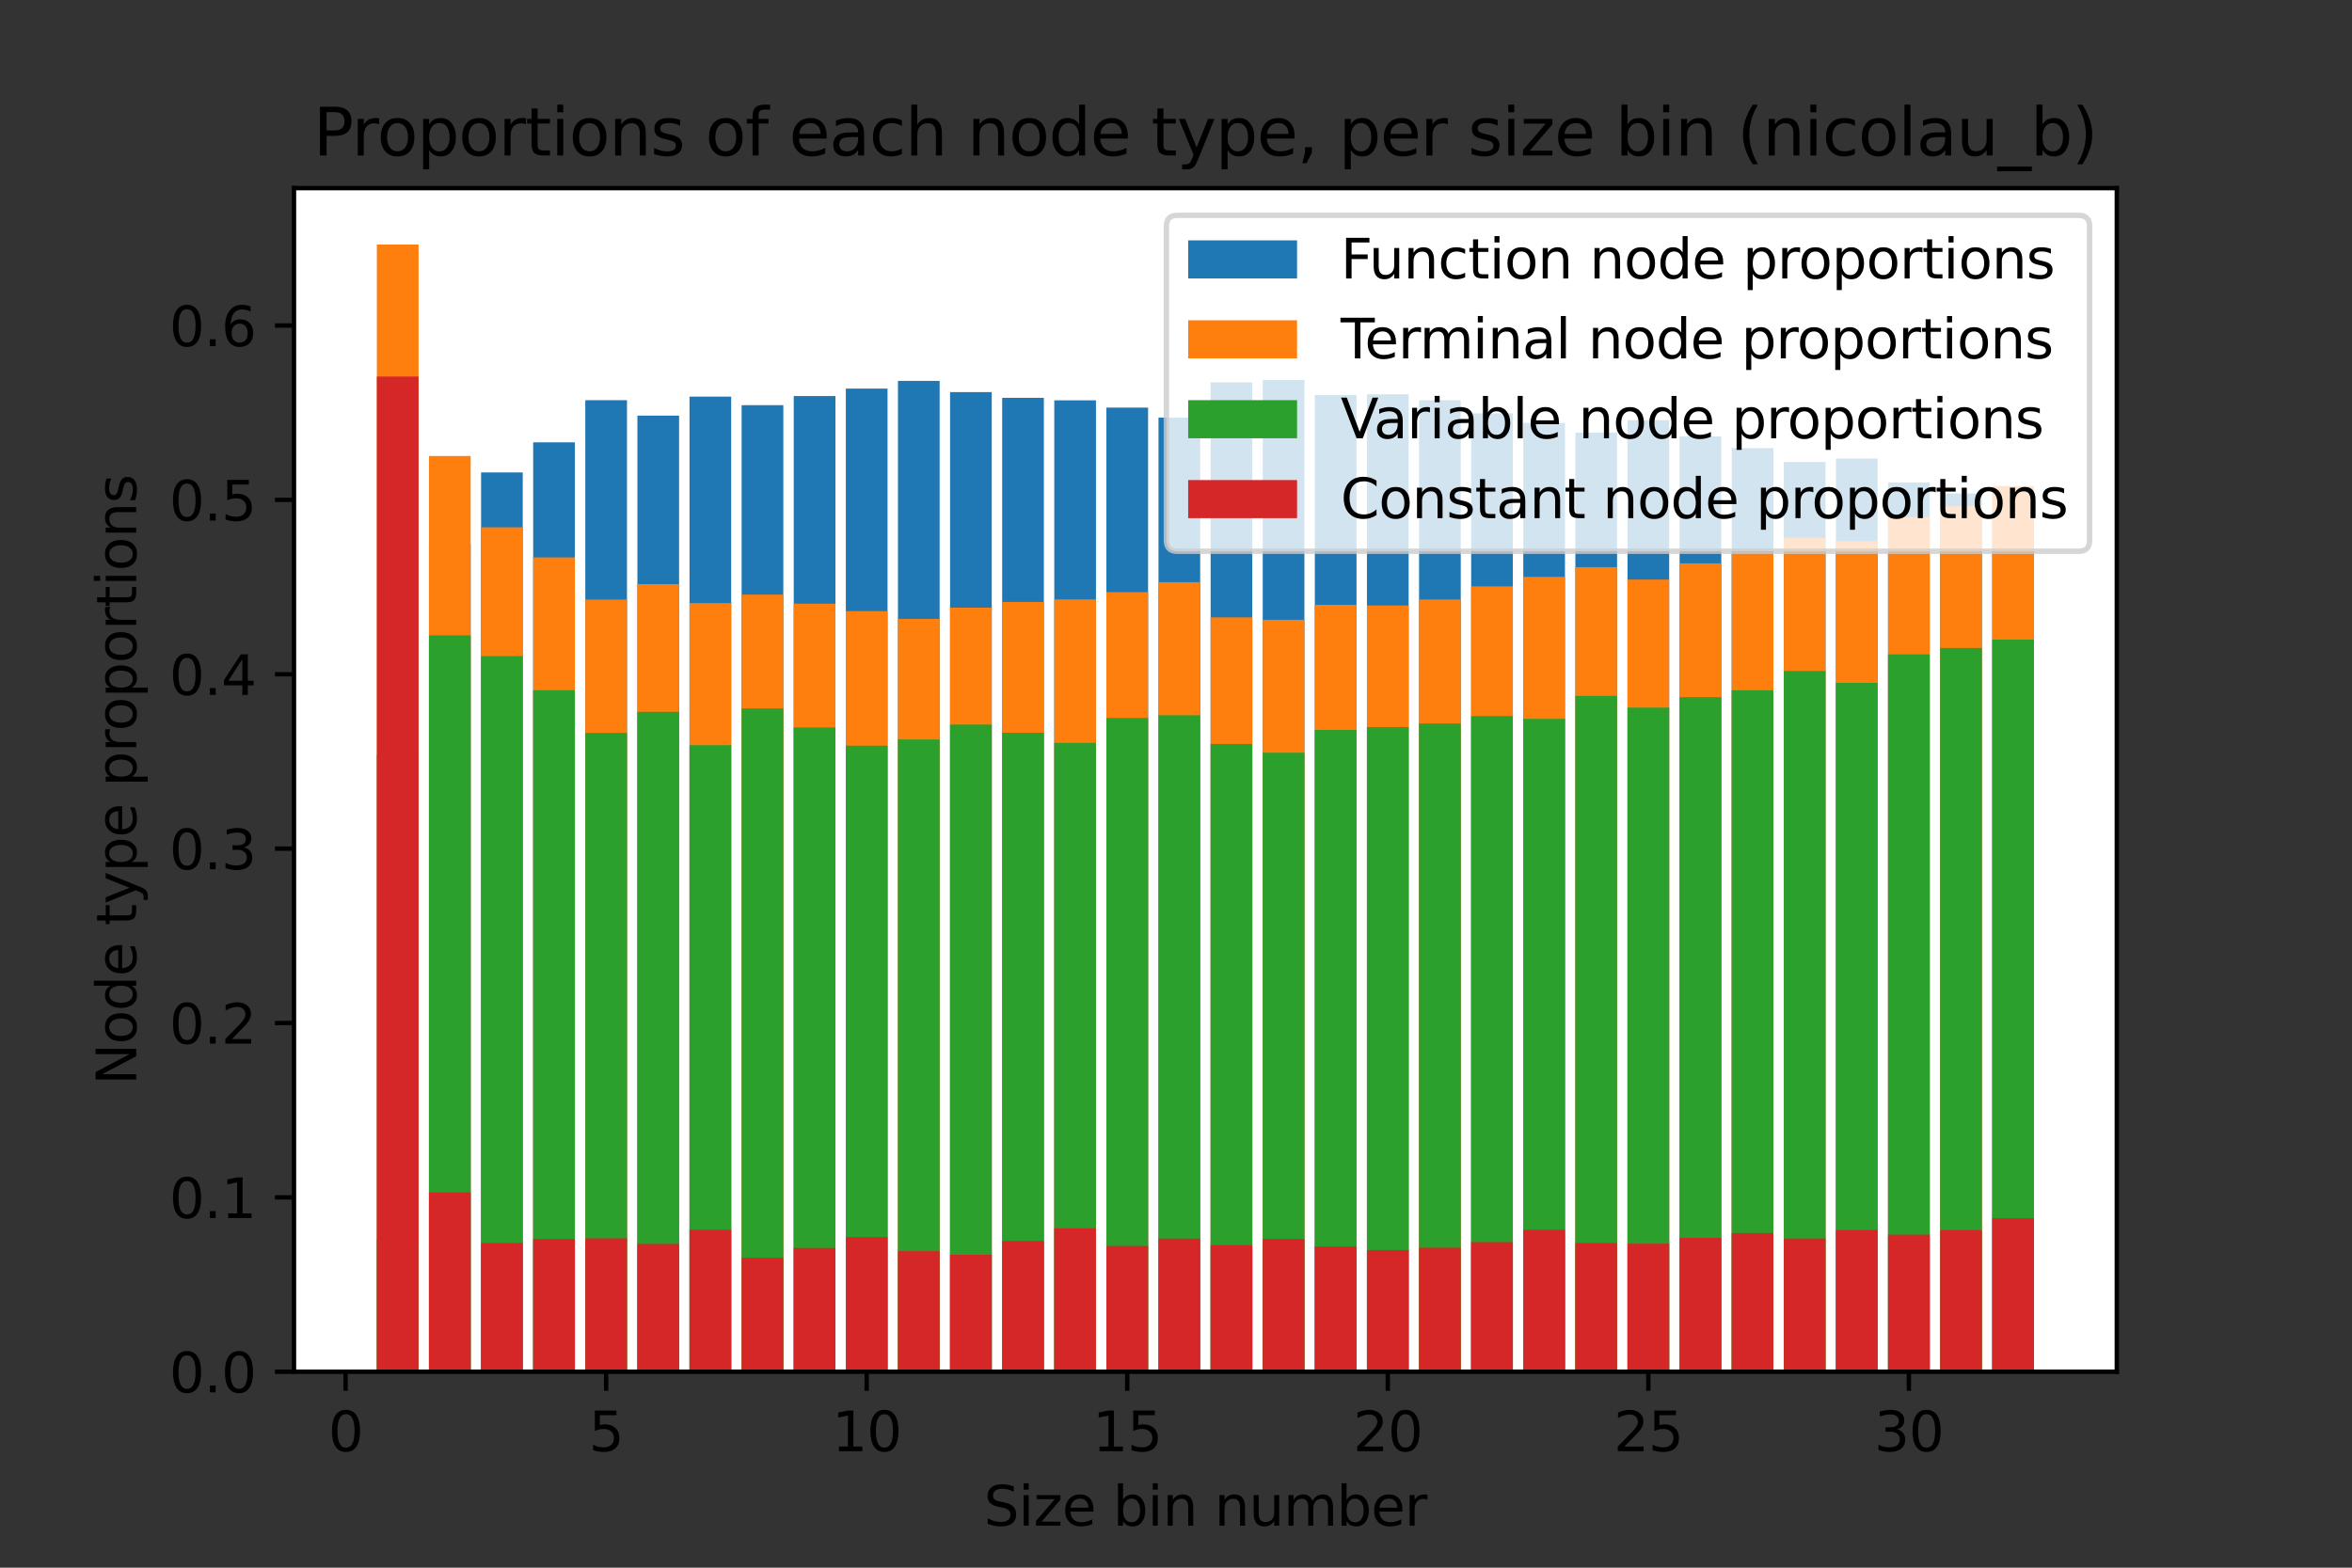 <?xml version="1.0" encoding="utf-8" standalone="no"?>
<!DOCTYPE svg PUBLIC "-//W3C//DTD SVG 1.1//EN"
  "http://www.w3.org/Graphics/SVG/1.1/DTD/svg11.dtd">
<svg xmlns:xlink="http://www.w3.org/1999/xlink" width="432pt" height="288pt" viewBox="0 0 432 288" xmlns="http://www.w3.org/2000/svg" version="1.1">
 <rect x="0" y="0" width="432" height="288" fill="#333333" stroke="none"/>
 <defs>
  <style type="text/css">*{stroke-linejoin: round; stroke-linecap: butt}</style>
 </defs>
 <g id="figure_1">
  <g id="patch_1">
   <path d="M 0 288 
L 432 288 
L 432 0 
L 0 0 
L 0 288 
z
" style="fill: none"/>
  </g>
  <g id="axes_1">
   <g id="patch_2">
    <path d="M 54 252 
L 388.8 252 
L 388.8 34.56 
L 54 34.56 
z
" style="fill: #ffffff"/>
   </g>
   <g id="patch_3">
    <path d="M 69.218 252 
L 76.875 252 
L 76.875 138.75 
L 69.218 138.75 
z
" clip-path="url(#p131aa30c48)" style="fill: #1f77b4"/>
   </g>
   <g id="patch_4">
    <path d="M 78.789 252 
L 86.446 252 
L 86.446 99.893 
L 78.789 99.893 
z
" clip-path="url(#p131aa30c48)" style="fill: #1f77b4"/>
   </g>
   <g id="patch_5">
    <path d="M 88.361 252 
L 96.017 252 
L 96.017 86.793 
L 88.361 86.793 
z
" clip-path="url(#p131aa30c48)" style="fill: #1f77b4"/>
   </g>
   <g id="patch_6">
    <path d="M 97.932 252 
L 105.589 252 
L 105.589 81.263 
L 97.932 81.263 
z
" clip-path="url(#p131aa30c48)" style="fill: #1f77b4"/>
   </g>
   <g id="patch_7">
    <path d="M 107.503 252 
L 115.16 252 
L 115.16 73.52 
L 107.503 73.52 
z
" clip-path="url(#p131aa30c48)" style="fill: #1f77b4"/>
   </g>
   <g id="patch_8">
    <path d="M 117.074 252 
L 124.731 252 
L 124.731 76.36 
L 117.074 76.36 
z
" clip-path="url(#p131aa30c48)" style="fill: #1f77b4"/>
   </g>
   <g id="patch_9">
    <path d="M 126.645 252 
L 134.302 252 
L 134.302 72.86 
L 126.645 72.86 
z
" clip-path="url(#p131aa30c48)" style="fill: #1f77b4"/>
   </g>
   <g id="patch_10">
    <path d="M 136.216 252 
L 143.873 252 
L 143.873 74.426 
L 136.216 74.426 
z
" clip-path="url(#p131aa30c48)" style="fill: #1f77b4"/>
   </g>
   <g id="patch_11">
    <path d="M 145.788 252 
L 153.445 252 
L 153.445 72.765 
L 145.788 72.765 
z
" clip-path="url(#p131aa30c48)" style="fill: #1f77b4"/>
   </g>
   <g id="patch_12">
    <path d="M 155.359 252 
L 163.016 252 
L 163.016 71.389 
L 155.359 71.389 
z
" clip-path="url(#p131aa30c48)" style="fill: #1f77b4"/>
   </g>
   <g id="patch_13">
    <path d="M 164.93 252 
L 172.587 252 
L 172.587 69.973 
L 164.93 69.973 
z
" clip-path="url(#p131aa30c48)" style="fill: #1f77b4"/>
   </g>
   <g id="patch_14">
    <path d="M 174.501 252 
L 182.158 252 
L 182.158 72.036 
L 174.501 72.036 
z
" clip-path="url(#p131aa30c48)" style="fill: #1f77b4"/>
   </g>
   <g id="patch_15">
    <path d="M 184.072 252 
L 191.729 252 
L 191.729 73.081 
L 184.072 73.081 
z
" clip-path="url(#p131aa30c48)" style="fill: #1f77b4"/>
   </g>
   <g id="patch_16">
    <path d="M 193.644 252 
L 201.301 252 
L 201.301 73.543 
L 193.644 73.543 
z
" clip-path="url(#p131aa30c48)" style="fill: #1f77b4"/>
   </g>
   <g id="patch_17">
    <path d="M 203.215 252 
L 210.872 252 
L 210.872 74.879 
L 203.215 74.879 
z
" clip-path="url(#p131aa30c48)" style="fill: #1f77b4"/>
   </g>
   <g id="patch_18">
    <path d="M 212.786 252 
L 220.443 252 
L 220.443 76.717 
L 212.786 76.717 
z
" clip-path="url(#p131aa30c48)" style="fill: #1f77b4"/>
   </g>
   <g id="patch_19">
    <path d="M 222.357 252 
L 230.014 252 
L 230.014 70.246 
L 222.357 70.246 
z
" clip-path="url(#p131aa30c48)" style="fill: #1f77b4"/>
   </g>
   <g id="patch_20">
    <path d="M 231.928 252 
L 239.585 252 
L 239.585 69.803 
L 231.928 69.803 
z
" clip-path="url(#p131aa30c48)" style="fill: #1f77b4"/>
   </g>
   <g id="patch_21">
    <path d="M 241.499 252 
L 249.156 252 
L 249.156 72.559 
L 241.499 72.559 
z
" clip-path="url(#p131aa30c48)" style="fill: #1f77b4"/>
   </g>
   <g id="patch_22">
    <path d="M 251.071 252 
L 258.728 252 
L 258.728 72.443 
L 251.071 72.443 
z
" clip-path="url(#p131aa30c48)" style="fill: #1f77b4"/>
   </g>
   <g id="patch_23">
    <path d="M 260.642 252 
L 268.299 252 
L 268.299 73.528 
L 260.642 73.528 
z
" clip-path="url(#p131aa30c48)" style="fill: #1f77b4"/>
   </g>
   <g id="patch_24">
    <path d="M 270.213 252 
L 277.87 252 
L 277.87 75.936 
L 270.213 75.936 
z
" clip-path="url(#p131aa30c48)" style="fill: #1f77b4"/>
   </g>
   <g id="patch_25">
    <path d="M 279.784 252 
L 287.441 252 
L 287.441 77.695 
L 279.784 77.695 
z
" clip-path="url(#p131aa30c48)" style="fill: #1f77b4"/>
   </g>
   <g id="patch_26">
    <path d="M 289.355 252 
L 297.012 252 
L 297.012 79.479 
L 289.355 79.479 
z
" clip-path="url(#p131aa30c48)" style="fill: #1f77b4"/>
   </g>
   <g id="patch_27">
    <path d="M 298.927 252 
L 306.584 252 
L 306.584 77.193 
L 298.927 77.193 
z
" clip-path="url(#p131aa30c48)" style="fill: #1f77b4"/>
   </g>
   <g id="patch_28">
    <path d="M 308.498 252 
L 316.155 252 
L 316.155 80.173 
L 308.498 80.173 
z
" clip-path="url(#p131aa30c48)" style="fill: #1f77b4"/>
   </g>
   <g id="patch_29">
    <path d="M 318.069 252 
L 325.726 252 
L 325.726 82.334 
L 318.069 82.334 
z
" clip-path="url(#p131aa30c48)" style="fill: #1f77b4"/>
   </g>
   <g id="patch_30">
    <path d="M 327.64 252 
L 335.297 252 
L 335.297 84.868 
L 327.64 84.868 
z
" clip-path="url(#p131aa30c48)" style="fill: #1f77b4"/>
   </g>
   <g id="patch_31">
    <path d="M 337.211 252 
L 344.868 252 
L 344.868 84.247 
L 337.211 84.247 
z
" clip-path="url(#p131aa30c48)" style="fill: #1f77b4"/>
   </g>
   <g id="patch_32">
    <path d="M 346.783 252 
L 354.439 252 
L 354.439 88.636 
L 346.783 88.636 
z
" clip-path="url(#p131aa30c48)" style="fill: #1f77b4"/>
   </g>
   <g id="patch_33">
    <path d="M 356.354 252 
L 364.011 252 
L 364.011 90.653 
L 356.354 90.653 
z
" clip-path="url(#p131aa30c48)" style="fill: #1f77b4"/>
   </g>
   <g id="patch_34">
    <path d="M 365.925 252 
L 373.582 252 
L 373.582 94.374 
L 365.925 94.374 
z
" clip-path="url(#p131aa30c48)" style="fill: #1f77b4"/>
   </g>
   <g id="patch_35">
    <path d="M 69.218 252 
L 76.875 252 
L 76.875 44.914 
L 69.218 44.914 
z
" clip-path="url(#p131aa30c48)" style="fill: #ff7f0e"/>
   </g>
   <g id="patch_36">
    <path d="M 78.789 252 
L 86.446 252 
L 86.446 83.771 
L 78.789 83.771 
z
" clip-path="url(#p131aa30c48)" style="fill: #ff7f0e"/>
   </g>
   <g id="patch_37">
    <path d="M 88.361 252 
L 96.017 252 
L 96.017 96.872 
L 88.361 96.872 
z
" clip-path="url(#p131aa30c48)" style="fill: #ff7f0e"/>
   </g>
   <g id="patch_38">
    <path d="M 97.932 252 
L 105.589 252 
L 105.589 102.402 
L 97.932 102.402 
z
" clip-path="url(#p131aa30c48)" style="fill: #ff7f0e"/>
   </g>
   <g id="patch_39">
    <path d="M 107.503 252 
L 115.16 252 
L 115.16 110.144 
L 107.503 110.144 
z
" clip-path="url(#p131aa30c48)" style="fill: #ff7f0e"/>
   </g>
   <g id="patch_40">
    <path d="M 117.074 252 
L 124.731 252 
L 124.731 107.305 
L 117.074 107.305 
z
" clip-path="url(#p131aa30c48)" style="fill: #ff7f0e"/>
   </g>
   <g id="patch_41">
    <path d="M 126.645 252 
L 134.302 252 
L 134.302 110.804 
L 126.645 110.804 
z
" clip-path="url(#p131aa30c48)" style="fill: #ff7f0e"/>
   </g>
   <g id="patch_42">
    <path d="M 136.216 252 
L 143.873 252 
L 143.873 109.238 
L 136.216 109.238 
z
" clip-path="url(#p131aa30c48)" style="fill: #ff7f0e"/>
   </g>
   <g id="patch_43">
    <path d="M 145.788 252 
L 153.445 252 
L 153.445 110.9 
L 145.788 110.9 
z
" clip-path="url(#p131aa30c48)" style="fill: #ff7f0e"/>
   </g>
   <g id="patch_44">
    <path d="M 155.359 252 
L 163.016 252 
L 163.016 112.275 
L 155.359 112.275 
z
" clip-path="url(#p131aa30c48)" style="fill: #ff7f0e"/>
   </g>
   <g id="patch_45">
    <path d="M 164.93 252 
L 172.587 252 
L 172.587 113.692 
L 164.93 113.692 
z
" clip-path="url(#p131aa30c48)" style="fill: #ff7f0e"/>
   </g>
   <g id="patch_46">
    <path d="M 174.501 252 
L 182.158 252 
L 182.158 111.628 
L 174.501 111.628 
z
" clip-path="url(#p131aa30c48)" style="fill: #ff7f0e"/>
   </g>
   <g id="patch_47">
    <path d="M 184.072 252 
L 191.729 252 
L 191.729 110.584 
L 184.072 110.584 
z
" clip-path="url(#p131aa30c48)" style="fill: #ff7f0e"/>
   </g>
   <g id="patch_48">
    <path d="M 193.644 252 
L 201.301 252 
L 201.301 110.122 
L 193.644 110.122 
z
" clip-path="url(#p131aa30c48)" style="fill: #ff7f0e"/>
   </g>
   <g id="patch_49">
    <path d="M 203.215 252 
L 210.872 252 
L 210.872 108.785 
L 203.215 108.785 
z
" clip-path="url(#p131aa30c48)" style="fill: #ff7f0e"/>
   </g>
   <g id="patch_50">
    <path d="M 212.786 252 
L 220.443 252 
L 220.443 106.947 
L 212.786 106.947 
z
" clip-path="url(#p131aa30c48)" style="fill: #ff7f0e"/>
   </g>
   <g id="patch_51">
    <path d="M 222.357 252 
L 230.014 252 
L 230.014 113.418 
L 222.357 113.418 
z
" clip-path="url(#p131aa30c48)" style="fill: #ff7f0e"/>
   </g>
   <g id="patch_52">
    <path d="M 231.928 252 
L 239.585 252 
L 239.585 113.861 
L 231.928 113.861 
z
" clip-path="url(#p131aa30c48)" style="fill: #ff7f0e"/>
   </g>
   <g id="patch_53">
    <path d="M 241.499 252 
L 249.156 252 
L 249.156 111.105 
L 241.499 111.105 
z
" clip-path="url(#p131aa30c48)" style="fill: #ff7f0e"/>
   </g>
   <g id="patch_54">
    <path d="M 251.071 252 
L 258.728 252 
L 258.728 111.222 
L 251.071 111.222 
z
" clip-path="url(#p131aa30c48)" style="fill: #ff7f0e"/>
   </g>
   <g id="patch_55">
    <path d="M 260.642 252 
L 268.299 252 
L 268.299 110.136 
L 260.642 110.136 
z
" clip-path="url(#p131aa30c48)" style="fill: #ff7f0e"/>
   </g>
   <g id="patch_56">
    <path d="M 270.213 252 
L 277.87 252 
L 277.87 107.728 
L 270.213 107.728 
z
" clip-path="url(#p131aa30c48)" style="fill: #ff7f0e"/>
   </g>
   <g id="patch_57">
    <path d="M 279.784 252 
L 287.441 252 
L 287.441 105.969 
L 279.784 105.969 
z
" clip-path="url(#p131aa30c48)" style="fill: #ff7f0e"/>
   </g>
   <g id="patch_58">
    <path d="M 289.355 252 
L 297.012 252 
L 297.012 104.185 
L 289.355 104.185 
z
" clip-path="url(#p131aa30c48)" style="fill: #ff7f0e"/>
   </g>
   <g id="patch_59">
    <path d="M 298.927 252 
L 306.584 252 
L 306.584 106.471 
L 298.927 106.471 
z
" clip-path="url(#p131aa30c48)" style="fill: #ff7f0e"/>
   </g>
   <g id="patch_60">
    <path d="M 308.498 252 
L 316.155 252 
L 316.155 103.491 
L 308.498 103.491 
z
" clip-path="url(#p131aa30c48)" style="fill: #ff7f0e"/>
   </g>
   <g id="patch_61">
    <path d="M 318.069 252 
L 325.726 252 
L 325.726 101.331 
L 318.069 101.331 
z
" clip-path="url(#p131aa30c48)" style="fill: #ff7f0e"/>
   </g>
   <g id="patch_62">
    <path d="M 327.64 252 
L 335.297 252 
L 335.297 98.796 
L 327.64 98.796 
z
" clip-path="url(#p131aa30c48)" style="fill: #ff7f0e"/>
   </g>
   <g id="patch_63">
    <path d="M 337.211 252 
L 344.868 252 
L 344.868 99.418 
L 337.211 99.418 
z
" clip-path="url(#p131aa30c48)" style="fill: #ff7f0e"/>
   </g>
   <g id="patch_64">
    <path d="M 346.783 252 
L 354.439 252 
L 354.439 95.028 
L 346.783 95.028 
z
" clip-path="url(#p131aa30c48)" style="fill: #ff7f0e"/>
   </g>
   <g id="patch_65">
    <path d="M 356.354 252 
L 364.011 252 
L 364.011 93.011 
L 356.354 93.011 
z
" clip-path="url(#p131aa30c48)" style="fill: #ff7f0e"/>
   </g>
   <g id="patch_66">
    <path d="M 365.925 252 
L 373.582 252 
L 373.582 89.29 
L 365.925 89.29 
z
" clip-path="url(#p131aa30c48)" style="fill: #ff7f0e"/>
   </g>
   <g id="patch_67">
    <path d="M 69.218 252 
L 76.875 252 
L 76.875 227.732 
L 69.218 227.732 
z
" clip-path="url(#p131aa30c48)" style="fill: #2ca02c"/>
   </g>
   <g id="patch_68">
    <path d="M 78.789 252 
L 86.446 252 
L 86.446 116.716 
L 78.789 116.716 
z
" clip-path="url(#p131aa30c48)" style="fill: #2ca02c"/>
   </g>
   <g id="patch_69">
    <path d="M 88.361 252 
L 96.017 252 
L 96.017 120.535 
L 88.361 120.535 
z
" clip-path="url(#p131aa30c48)" style="fill: #2ca02c"/>
   </g>
   <g id="patch_70">
    <path d="M 97.932 252 
L 105.589 252 
L 105.589 126.793 
L 97.932 126.793 
z
" clip-path="url(#p131aa30c48)" style="fill: #2ca02c"/>
   </g>
   <g id="patch_71">
    <path d="M 107.503 252 
L 115.16 252 
L 115.16 134.647 
L 107.503 134.647 
z
" clip-path="url(#p131aa30c48)" style="fill: #2ca02c"/>
   </g>
   <g id="patch_72">
    <path d="M 117.074 252 
L 124.731 252 
L 124.731 130.78 
L 117.074 130.78 
z
" clip-path="url(#p131aa30c48)" style="fill: #2ca02c"/>
   </g>
   <g id="patch_73">
    <path d="M 126.645 252 
L 134.302 252 
L 134.302 136.891 
L 126.645 136.891 
z
" clip-path="url(#p131aa30c48)" style="fill: #2ca02c"/>
   </g>
   <g id="patch_74">
    <path d="M 136.216 252 
L 143.873 252 
L 143.873 130.157 
L 136.216 130.157 
z
" clip-path="url(#p131aa30c48)" style="fill: #2ca02c"/>
   </g>
   <g id="patch_75">
    <path d="M 145.788 252 
L 153.445 252 
L 153.445 133.64 
L 145.788 133.64 
z
" clip-path="url(#p131aa30c48)" style="fill: #2ca02c"/>
   </g>
   <g id="patch_76">
    <path d="M 155.359 252 
L 163.016 252 
L 163.016 136.985 
L 155.359 136.985 
z
" clip-path="url(#p131aa30c48)" style="fill: #2ca02c"/>
   </g>
   <g id="patch_77">
    <path d="M 164.93 252 
L 172.587 252 
L 172.587 135.839 
L 164.93 135.839 
z
" clip-path="url(#p131aa30c48)" style="fill: #2ca02c"/>
   </g>
   <g id="patch_78">
    <path d="M 174.501 252 
L 182.158 252 
L 182.158 133.118 
L 174.501 133.118 
z
" clip-path="url(#p131aa30c48)" style="fill: #2ca02c"/>
   </g>
   <g id="patch_79">
    <path d="M 184.072 252 
L 191.729 252 
L 191.729 134.609 
L 184.072 134.609 
z
" clip-path="url(#p131aa30c48)" style="fill: #2ca02c"/>
   </g>
   <g id="patch_80">
    <path d="M 193.644 252 
L 201.301 252 
L 201.301 136.469 
L 193.644 136.469 
z
" clip-path="url(#p131aa30c48)" style="fill: #2ca02c"/>
   </g>
   <g id="patch_81">
    <path d="M 203.215 252 
L 210.872 252 
L 210.872 131.895 
L 203.215 131.895 
z
" clip-path="url(#p131aa30c48)" style="fill: #2ca02c"/>
   </g>
   <g id="patch_82">
    <path d="M 212.786 252 
L 220.443 252 
L 220.443 131.399 
L 212.786 131.399 
z
" clip-path="url(#p131aa30c48)" style="fill: #2ca02c"/>
   </g>
   <g id="patch_83">
    <path d="M 222.357 252 
L 230.014 252 
L 230.014 136.676 
L 222.357 136.676 
z
" clip-path="url(#p131aa30c48)" style="fill: #2ca02c"/>
   </g>
   <g id="patch_84">
    <path d="M 231.928 252 
L 239.585 252 
L 239.585 138.276 
L 231.928 138.276 
z
" clip-path="url(#p131aa30c48)" style="fill: #2ca02c"/>
   </g>
   <g id="patch_85">
    <path d="M 241.499 252 
L 249.156 252 
L 249.156 134.101 
L 241.499 134.101 
z
" clip-path="url(#p131aa30c48)" style="fill: #2ca02c"/>
   </g>
   <g id="patch_86">
    <path d="M 251.071 252 
L 258.728 252 
L 258.728 133.579 
L 251.071 133.579 
z
" clip-path="url(#p131aa30c48)" style="fill: #2ca02c"/>
   </g>
   <g id="patch_87">
    <path d="M 260.642 252 
L 268.299 252 
L 268.299 132.919 
L 260.642 132.919 
z
" clip-path="url(#p131aa30c48)" style="fill: #2ca02c"/>
   </g>
   <g id="patch_88">
    <path d="M 270.213 252 
L 277.87 252 
L 277.87 131.544 
L 270.213 131.544 
z
" clip-path="url(#p131aa30c48)" style="fill: #2ca02c"/>
   </g>
   <g id="patch_89">
    <path d="M 279.784 252 
L 287.441 252 
L 287.441 132.052 
L 279.784 132.052 
z
" clip-path="url(#p131aa30c48)" style="fill: #2ca02c"/>
   </g>
   <g id="patch_90">
    <path d="M 289.355 252 
L 297.012 252 
L 297.012 127.84 
L 289.355 127.84 
z
" clip-path="url(#p131aa30c48)" style="fill: #2ca02c"/>
   </g>
   <g id="patch_91">
    <path d="M 298.927 252 
L 306.584 252 
L 306.584 129.994 
L 298.927 129.994 
z
" clip-path="url(#p131aa30c48)" style="fill: #2ca02c"/>
   </g>
   <g id="patch_92">
    <path d="M 308.498 252 
L 316.155 252 
L 316.155 128.073 
L 308.498 128.073 
z
" clip-path="url(#p131aa30c48)" style="fill: #2ca02c"/>
   </g>
   <g id="patch_93">
    <path d="M 318.069 252 
L 325.726 252 
L 325.726 126.816 
L 318.069 126.816 
z
" clip-path="url(#p131aa30c48)" style="fill: #2ca02c"/>
   </g>
   <g id="patch_94">
    <path d="M 327.64 252 
L 335.297 252 
L 335.297 123.271 
L 327.64 123.271 
z
" clip-path="url(#p131aa30c48)" style="fill: #2ca02c"/>
   </g>
   <g id="patch_95">
    <path d="M 337.211 252 
L 344.868 252 
L 344.868 125.457 
L 337.211 125.457 
z
" clip-path="url(#p131aa30c48)" style="fill: #2ca02c"/>
   </g>
   <g id="patch_96">
    <path d="M 346.783 252 
L 354.439 252 
L 354.439 120.216 
L 346.783 120.216 
z
" clip-path="url(#p131aa30c48)" style="fill: #2ca02c"/>
   </g>
   <g id="patch_97">
    <path d="M 356.354 252 
L 364.011 252 
L 364.011 119.035 
L 356.354 119.035 
z
" clip-path="url(#p131aa30c48)" style="fill: #2ca02c"/>
   </g>
   <g id="patch_98">
    <path d="M 365.925 252 
L 373.582 252 
L 373.582 117.494 
L 365.925 117.494 
z
" clip-path="url(#p131aa30c48)" style="fill: #2ca02c"/>
   </g>
   <g id="patch_99">
    <path d="M 69.218 252 
L 76.875 252 
L 76.875 69.182 
L 69.218 69.182 
z
" clip-path="url(#p131aa30c48)" style="fill: #d62728"/>
   </g>
   <g id="patch_100">
    <path d="M 78.789 252 
L 86.446 252 
L 86.446 219.055 
L 78.789 219.055 
z
" clip-path="url(#p131aa30c48)" style="fill: #d62728"/>
   </g>
   <g id="patch_101">
    <path d="M 88.361 252 
L 96.017 252 
L 96.017 228.336 
L 88.361 228.336 
z
" clip-path="url(#p131aa30c48)" style="fill: #d62728"/>
   </g>
   <g id="patch_102">
    <path d="M 97.932 252 
L 105.589 252 
L 105.589 227.609 
L 97.932 227.609 
z
" clip-path="url(#p131aa30c48)" style="fill: #d62728"/>
   </g>
   <g id="patch_103">
    <path d="M 107.503 252 
L 115.16 252 
L 115.16 227.498 
L 107.503 227.498 
z
" clip-path="url(#p131aa30c48)" style="fill: #d62728"/>
   </g>
   <g id="patch_104">
    <path d="M 117.074 252 
L 124.731 252 
L 124.731 228.524 
L 117.074 228.524 
z
" clip-path="url(#p131aa30c48)" style="fill: #d62728"/>
   </g>
   <g id="patch_105">
    <path d="M 126.645 252 
L 134.302 252 
L 134.302 225.913 
L 126.645 225.913 
z
" clip-path="url(#p131aa30c48)" style="fill: #d62728"/>
   </g>
   <g id="patch_106">
    <path d="M 136.216 252 
L 143.873 252 
L 143.873 231.081 
L 136.216 231.081 
z
" clip-path="url(#p131aa30c48)" style="fill: #d62728"/>
   </g>
   <g id="patch_107">
    <path d="M 145.788 252 
L 153.445 252 
L 153.445 229.26 
L 145.788 229.26 
z
" clip-path="url(#p131aa30c48)" style="fill: #d62728"/>
   </g>
   <g id="patch_108">
    <path d="M 155.359 252 
L 163.016 252 
L 163.016 227.29 
L 155.359 227.29 
z
" clip-path="url(#p131aa30c48)" style="fill: #d62728"/>
   </g>
   <g id="patch_109">
    <path d="M 164.93 252 
L 172.587 252 
L 172.587 229.852 
L 164.93 229.852 
z
" clip-path="url(#p131aa30c48)" style="fill: #d62728"/>
   </g>
   <g id="patch_110">
    <path d="M 174.501 252 
L 182.158 252 
L 182.158 230.51 
L 174.501 230.51 
z
" clip-path="url(#p131aa30c48)" style="fill: #d62728"/>
   </g>
   <g id="patch_111">
    <path d="M 184.072 252 
L 191.729 252 
L 191.729 227.975 
L 184.072 227.975 
z
" clip-path="url(#p131aa30c48)" style="fill: #d62728"/>
   </g>
   <g id="patch_112">
    <path d="M 193.644 252 
L 201.301 252 
L 201.301 225.652 
L 193.644 225.652 
z
" clip-path="url(#p131aa30c48)" style="fill: #d62728"/>
   </g>
   <g id="patch_113">
    <path d="M 203.215 252 
L 210.872 252 
L 210.872 228.89 
L 203.215 228.89 
z
" clip-path="url(#p131aa30c48)" style="fill: #d62728"/>
   </g>
   <g id="patch_114">
    <path d="M 212.786 252 
L 220.443 252 
L 220.443 227.547 
L 212.786 227.547 
z
" clip-path="url(#p131aa30c48)" style="fill: #d62728"/>
   </g>
   <g id="patch_115">
    <path d="M 222.357 252 
L 230.014 252 
L 230.014 228.742 
L 222.357 228.742 
z
" clip-path="url(#p131aa30c48)" style="fill: #d62728"/>
   </g>
   <g id="patch_116">
    <path d="M 231.928 252 
L 239.585 252 
L 239.585 227.585 
L 231.928 227.585 
z
" clip-path="url(#p131aa30c48)" style="fill: #d62728"/>
   </g>
   <g id="patch_117">
    <path d="M 241.499 252 
L 249.156 252 
L 249.156 229.005 
L 241.499 229.005 
z
" clip-path="url(#p131aa30c48)" style="fill: #d62728"/>
   </g>
   <g id="patch_118">
    <path d="M 251.071 252 
L 258.728 252 
L 258.728 229.642 
L 251.071 229.642 
z
" clip-path="url(#p131aa30c48)" style="fill: #d62728"/>
   </g>
   <g id="patch_119">
    <path d="M 260.642 252 
L 268.299 252 
L 268.299 229.218 
L 260.642 229.218 
z
" clip-path="url(#p131aa30c48)" style="fill: #d62728"/>
   </g>
   <g id="patch_120">
    <path d="M 270.213 252 
L 277.87 252 
L 277.87 228.184 
L 270.213 228.184 
z
" clip-path="url(#p131aa30c48)" style="fill: #d62728"/>
   </g>
   <g id="patch_121">
    <path d="M 279.784 252 
L 287.441 252 
L 287.441 225.917 
L 279.784 225.917 
z
" clip-path="url(#p131aa30c48)" style="fill: #d62728"/>
   </g>
   <g id="patch_122">
    <path d="M 289.355 252 
L 297.012 252 
L 297.012 228.345 
L 289.355 228.345 
z
" clip-path="url(#p131aa30c48)" style="fill: #d62728"/>
   </g>
   <g id="patch_123">
    <path d="M 298.927 252 
L 306.584 252 
L 306.584 228.477 
L 298.927 228.477 
z
" clip-path="url(#p131aa30c48)" style="fill: #d62728"/>
   </g>
   <g id="patch_124">
    <path d="M 308.498 252 
L 316.155 252 
L 316.155 227.419 
L 308.498 227.419 
z
" clip-path="url(#p131aa30c48)" style="fill: #d62728"/>
   </g>
   <g id="patch_125">
    <path d="M 318.069 252 
L 325.726 252 
L 325.726 226.515 
L 318.069 226.515 
z
" clip-path="url(#p131aa30c48)" style="fill: #d62728"/>
   </g>
   <g id="patch_126">
    <path d="M 327.64 252 
L 335.297 252 
L 335.297 227.525 
L 327.64 227.525 
z
" clip-path="url(#p131aa30c48)" style="fill: #d62728"/>
   </g>
   <g id="patch_127">
    <path d="M 337.211 252 
L 344.868 252 
L 344.868 225.961 
L 337.211 225.961 
z
" clip-path="url(#p131aa30c48)" style="fill: #d62728"/>
   </g>
   <g id="patch_128">
    <path d="M 346.783 252 
L 354.439 252 
L 354.439 226.812 
L 346.783 226.812 
z
" clip-path="url(#p131aa30c48)" style="fill: #d62728"/>
   </g>
   <g id="patch_129">
    <path d="M 356.354 252 
L 364.011 252 
L 364.011 225.976 
L 356.354 225.976 
z
" clip-path="url(#p131aa30c48)" style="fill: #d62728"/>
   </g>
   <g id="patch_130">
    <path d="M 365.925 252 
L 373.582 252 
L 373.582 223.796 
L 365.925 223.796 
z
" clip-path="url(#p131aa30c48)" style="fill: #d62728"/>
   </g>
   <g id="matplotlib.axis_1">
    <g id="xtick_1">
     <g id="line2d_1">
      <defs>
       <path id="m75326a3bd5" d="M 0 0 
L 0 3.5 
" style="stroke: #000000; stroke-width: 0.8"/>
      </defs>
      <g>
       <use xlink:href="#m75326a3bd5" x="63.475" y="252" style="stroke: #000000; stroke-width: 0.8"/>
      </g>
     </g>
     <g id="text_1">
      <!-- 0 -->
      <g transform="translate(60.294 266.598)scale(0.1 -0.1)">
       <defs>
        <path id="DejaVuSans-30" d="M 2034 4250 
Q 1547 4250 1301 3770 
Q 1056 3291 1056 2328 
Q 1056 1369 1301 889 
Q 1547 409 2034 409 
Q 2525 409 2770 889 
Q 3016 1369 3016 2328 
Q 3016 3291 2770 3770 
Q 2525 4250 2034 4250 
z
M 2034 4750 
Q 2819 4750 3233 4129 
Q 3647 3509 3647 2328 
Q 3647 1150 3233 529 
Q 2819 -91 2034 -91 
Q 1250 -91 836 529 
Q 422 1150 422 2328 
Q 422 3509 836 4129 
Q 1250 4750 2034 4750 
z
" transform="scale(0.016)"/>
       </defs>
       <use xlink:href="#DejaVuSans-30"/>
      </g>
     </g>
    </g>
    <g id="xtick_2">
     <g id="line2d_2">
      <g>
       <use xlink:href="#m75326a3bd5" x="111.331" y="252" style="stroke: #000000; stroke-width: 0.8"/>
      </g>
     </g>
     <g id="text_2">
      <!-- 5 -->
      <g transform="translate(108.15 266.598)scale(0.1 -0.1)">
       <defs>
        <path id="DejaVuSans-35" d="M 691 4666 
L 3169 4666 
L 3169 4134 
L 1269 4134 
L 1269 2991 
Q 1406 3038 1543 3061 
Q 1681 3084 1819 3084 
Q 2600 3084 3056 2656 
Q 3513 2228 3513 1497 
Q 3513 744 3044 326 
Q 2575 -91 1722 -91 
Q 1428 -91 1123 -41 
Q 819 9 494 109 
L 494 744 
Q 775 591 1075 516 
Q 1375 441 1709 441 
Q 2250 441 2565 725 
Q 2881 1009 2881 1497 
Q 2881 1984 2565 2268 
Q 2250 2553 1709 2553 
Q 1456 2553 1204 2497 
Q 953 2441 691 2322 
L 691 4666 
z
" transform="scale(0.016)"/>
       </defs>
       <use xlink:href="#DejaVuSans-35"/>
      </g>
     </g>
    </g>
    <g id="xtick_3">
     <g id="line2d_3">
      <g>
       <use xlink:href="#m75326a3bd5" x="159.187" y="252" style="stroke: #000000; stroke-width: 0.8"/>
      </g>
     </g>
     <g id="text_3">
      <!-- 10 -->
      <g transform="translate(152.825 266.598)scale(0.1 -0.1)">
       <defs>
        <path id="DejaVuSans-31" d="M 794 531 
L 1825 531 
L 1825 4091 
L 703 3866 
L 703 4441 
L 1819 4666 
L 2450 4666 
L 2450 531 
L 3481 531 
L 3481 0 
L 794 0 
L 794 531 
z
" transform="scale(0.016)"/>
       </defs>
       <use xlink:href="#DejaVuSans-31"/>
       <use xlink:href="#DejaVuSans-30" x="63.623"/>
      </g>
     </g>
    </g>
    <g id="xtick_4">
     <g id="line2d_4">
      <g>
       <use xlink:href="#m75326a3bd5" x="207.043" y="252" style="stroke: #000000; stroke-width: 0.8"/>
      </g>
     </g>
     <g id="text_4">
      <!-- 15 -->
      <g transform="translate(200.681 266.598)scale(0.1 -0.1)">
       <use xlink:href="#DejaVuSans-31"/>
       <use xlink:href="#DejaVuSans-35" x="63.623"/>
      </g>
     </g>
    </g>
    <g id="xtick_5">
     <g id="line2d_5">
      <g>
       <use xlink:href="#m75326a3bd5" x="254.899" y="252" style="stroke: #000000; stroke-width: 0.8"/>
      </g>
     </g>
     <g id="text_5">
      <!-- 20 -->
      <g transform="translate(248.537 266.598)scale(0.1 -0.1)">
       <defs>
        <path id="DejaVuSans-32" d="M 1228 531 
L 3431 531 
L 3431 0 
L 469 0 
L 469 531 
Q 828 903 1448 1529 
Q 2069 2156 2228 2338 
Q 2531 2678 2651 2914 
Q 2772 3150 2772 3378 
Q 2772 3750 2511 3984 
Q 2250 4219 1831 4219 
Q 1534 4219 1204 4116 
Q 875 4013 500 3803 
L 500 4441 
Q 881 4594 1212 4672 
Q 1544 4750 1819 4750 
Q 2544 4750 2975 4387 
Q 3406 4025 3406 3419 
Q 3406 3131 3298 2873 
Q 3191 2616 2906 2266 
Q 2828 2175 2409 1742 
Q 1991 1309 1228 531 
z
" transform="scale(0.016)"/>
       </defs>
       <use xlink:href="#DejaVuSans-32"/>
       <use xlink:href="#DejaVuSans-30" x="63.623"/>
      </g>
     </g>
    </g>
    <g id="xtick_6">
     <g id="line2d_6">
      <g>
       <use xlink:href="#m75326a3bd5" x="302.755" y="252" style="stroke: #000000; stroke-width: 0.8"/>
      </g>
     </g>
     <g id="text_6">
      <!-- 25 -->
      <g transform="translate(296.393 266.598)scale(0.1 -0.1)">
       <use xlink:href="#DejaVuSans-32"/>
       <use xlink:href="#DejaVuSans-35" x="63.623"/>
      </g>
     </g>
    </g>
    <g id="xtick_7">
     <g id="line2d_7">
      <g>
       <use xlink:href="#m75326a3bd5" x="350.611" y="252" style="stroke: #000000; stroke-width: 0.8"/>
      </g>
     </g>
     <g id="text_7">
      <!-- 30 -->
      <g transform="translate(344.248 266.598)scale(0.1 -0.1)">
       <defs>
        <path id="DejaVuSans-33" d="M 2597 2516 
Q 3050 2419 3304 2112 
Q 3559 1806 3559 1356 
Q 3559 666 3084 287 
Q 2609 -91 1734 -91 
Q 1441 -91 1130 -33 
Q 819 25 488 141 
L 488 750 
Q 750 597 1062 519 
Q 1375 441 1716 441 
Q 2309 441 2620 675 
Q 2931 909 2931 1356 
Q 2931 1769 2642 2001 
Q 2353 2234 1838 2234 
L 1294 2234 
L 1294 2753 
L 1863 2753 
Q 2328 2753 2575 2939 
Q 2822 3125 2822 3475 
Q 2822 3834 2567 4026 
Q 2313 4219 1838 4219 
Q 1578 4219 1281 4162 
Q 984 4106 628 3988 
L 628 4550 
Q 988 4650 1302 4700 
Q 1616 4750 1894 4750 
Q 2613 4750 3031 4423 
Q 3450 4097 3450 3541 
Q 3450 3153 3228 2886 
Q 3006 2619 2597 2516 
z
" transform="scale(0.016)"/>
       </defs>
       <use xlink:href="#DejaVuSans-33"/>
       <use xlink:href="#DejaVuSans-30" x="63.623"/>
      </g>
     </g>
    </g>
    <g id="text_8">
     <!-- Size bin number -->
     <g transform="translate(180.712 280.277)scale(0.1 -0.1)">
      <defs>
       <path id="DejaVuSans-53" d="M 3425 4513 
L 3425 3897 
Q 3066 4069 2747 4153 
Q 2428 4238 2131 4238 
Q 1616 4238 1336 4038 
Q 1056 3838 1056 3469 
Q 1056 3159 1242 3001 
Q 1428 2844 1947 2747 
L 2328 2669 
Q 3034 2534 3370 2195 
Q 3706 1856 3706 1288 
Q 3706 609 3251 259 
Q 2797 -91 1919 -91 
Q 1588 -91 1214 -16 
Q 841 59 441 206 
L 441 856 
Q 825 641 1194 531 
Q 1563 422 1919 422 
Q 2459 422 2753 634 
Q 3047 847 3047 1241 
Q 3047 1584 2836 1778 
Q 2625 1972 2144 2069 
L 1759 2144 
Q 1053 2284 737 2584 
Q 422 2884 422 3419 
Q 422 4038 858 4394 
Q 1294 4750 2059 4750 
Q 2388 4750 2728 4690 
Q 3069 4631 3425 4513 
z
" transform="scale(0.016)"/>
       <path id="DejaVuSans-69" d="M 603 3500 
L 1178 3500 
L 1178 0 
L 603 0 
L 603 3500 
z
M 603 4863 
L 1178 4863 
L 1178 4134 
L 603 4134 
L 603 4863 
z
" transform="scale(0.016)"/>
       <path id="DejaVuSans-7a" d="M 353 3500 
L 3084 3500 
L 3084 2975 
L 922 459 
L 3084 459 
L 3084 0 
L 275 0 
L 275 525 
L 2438 3041 
L 353 3041 
L 353 3500 
z
" transform="scale(0.016)"/>
       <path id="DejaVuSans-65" d="M 3597 1894 
L 3597 1613 
L 953 1613 
Q 991 1019 1311 708 
Q 1631 397 2203 397 
Q 2534 397 2845 478 
Q 3156 559 3463 722 
L 3463 178 
Q 3153 47 2828 -22 
Q 2503 -91 2169 -91 
Q 1331 -91 842 396 
Q 353 884 353 1716 
Q 353 2575 817 3079 
Q 1281 3584 2069 3584 
Q 2775 3584 3186 3129 
Q 3597 2675 3597 1894 
z
M 3022 2063 
Q 3016 2534 2758 2815 
Q 2500 3097 2075 3097 
Q 1594 3097 1305 2825 
Q 1016 2553 972 2059 
L 3022 2063 
z
" transform="scale(0.016)"/>
       <path id="DejaVuSans-20" transform="scale(0.016)"/>
       <path id="DejaVuSans-62" d="M 3116 1747 
Q 3116 2381 2855 2742 
Q 2594 3103 2138 3103 
Q 1681 3103 1420 2742 
Q 1159 2381 1159 1747 
Q 1159 1113 1420 752 
Q 1681 391 2138 391 
Q 2594 391 2855 752 
Q 3116 1113 3116 1747 
z
M 1159 2969 
Q 1341 3281 1617 3432 
Q 1894 3584 2278 3584 
Q 2916 3584 3314 3078 
Q 3713 2572 3713 1747 
Q 3713 922 3314 415 
Q 2916 -91 2278 -91 
Q 1894 -91 1617 61 
Q 1341 213 1159 525 
L 1159 0 
L 581 0 
L 581 4863 
L 1159 4863 
L 1159 2969 
z
" transform="scale(0.016)"/>
       <path id="DejaVuSans-6e" d="M 3513 2113 
L 3513 0 
L 2938 0 
L 2938 2094 
Q 2938 2591 2744 2837 
Q 2550 3084 2163 3084 
Q 1697 3084 1428 2787 
Q 1159 2491 1159 1978 
L 1159 0 
L 581 0 
L 581 3500 
L 1159 3500 
L 1159 2956 
Q 1366 3272 1645 3428 
Q 1925 3584 2291 3584 
Q 2894 3584 3203 3211 
Q 3513 2838 3513 2113 
z
" transform="scale(0.016)"/>
       <path id="DejaVuSans-75" d="M 544 1381 
L 544 3500 
L 1119 3500 
L 1119 1403 
Q 1119 906 1312 657 
Q 1506 409 1894 409 
Q 2359 409 2629 706 
Q 2900 1003 2900 1516 
L 2900 3500 
L 3475 3500 
L 3475 0 
L 2900 0 
L 2900 538 
Q 2691 219 2414 64 
Q 2138 -91 1772 -91 
Q 1169 -91 856 284 
Q 544 659 544 1381 
z
M 1991 3584 
L 1991 3584 
z
" transform="scale(0.016)"/>
       <path id="DejaVuSans-6d" d="M 3328 2828 
Q 3544 3216 3844 3400 
Q 4144 3584 4550 3584 
Q 5097 3584 5394 3201 
Q 5691 2819 5691 2113 
L 5691 0 
L 5113 0 
L 5113 2094 
Q 5113 2597 4934 2840 
Q 4756 3084 4391 3084 
Q 3944 3084 3684 2787 
Q 3425 2491 3425 1978 
L 3425 0 
L 2847 0 
L 2847 2094 
Q 2847 2600 2669 2842 
Q 2491 3084 2119 3084 
Q 1678 3084 1418 2786 
Q 1159 2488 1159 1978 
L 1159 0 
L 581 0 
L 581 3500 
L 1159 3500 
L 1159 2956 
Q 1356 3278 1631 3431 
Q 1906 3584 2284 3584 
Q 2666 3584 2933 3390 
Q 3200 3197 3328 2828 
z
" transform="scale(0.016)"/>
       <path id="DejaVuSans-72" d="M 2631 2963 
Q 2534 3019 2420 3045 
Q 2306 3072 2169 3072 
Q 1681 3072 1420 2755 
Q 1159 2438 1159 1844 
L 1159 0 
L 581 0 
L 581 3500 
L 1159 3500 
L 1159 2956 
Q 1341 3275 1631 3429 
Q 1922 3584 2338 3584 
Q 2397 3584 2469 3576 
Q 2541 3569 2628 3553 
L 2631 2963 
z
" transform="scale(0.016)"/>
      </defs>
      <use xlink:href="#DejaVuSans-53"/>
      <use xlink:href="#DejaVuSans-69" x="63.477"/>
      <use xlink:href="#DejaVuSans-7a" x="91.26"/>
      <use xlink:href="#DejaVuSans-65" x="143.75"/>
      <use xlink:href="#DejaVuSans-20" x="205.273"/>
      <use xlink:href="#DejaVuSans-62" x="237.061"/>
      <use xlink:href="#DejaVuSans-69" x="300.537"/>
      <use xlink:href="#DejaVuSans-6e" x="328.32"/>
      <use xlink:href="#DejaVuSans-20" x="391.699"/>
      <use xlink:href="#DejaVuSans-6e" x="423.486"/>
      <use xlink:href="#DejaVuSans-75" x="486.865"/>
      <use xlink:href="#DejaVuSans-6d" x="550.244"/>
      <use xlink:href="#DejaVuSans-62" x="647.656"/>
      <use xlink:href="#DejaVuSans-65" x="711.133"/>
      <use xlink:href="#DejaVuSans-72" x="772.656"/>
     </g>
    </g>
   </g>
   <g id="matplotlib.axis_2">
    <g id="ytick_1">
     <g id="line2d_8">
      <defs>
       <path id="m3b0399c979" d="M 0 0 
L -3.5 0 
" style="stroke: #000000; stroke-width: 0.8"/>
      </defs>
      <g>
       <use xlink:href="#m3b0399c979" x="54" y="252" style="stroke: #000000; stroke-width: 0.8"/>
      </g>
     </g>
     <g id="text_9">
      <!-- 0.0 -->
      <g transform="translate(31.097 255.799)scale(0.1 -0.1)">
       <defs>
        <path id="DejaVuSans-2e" d="M 684 794 
L 1344 794 
L 1344 0 
L 684 0 
L 684 794 
z
" transform="scale(0.016)"/>
       </defs>
       <use xlink:href="#DejaVuSans-30"/>
       <use xlink:href="#DejaVuSans-2e" x="63.623"/>
       <use xlink:href="#DejaVuSans-30" x="95.41"/>
      </g>
     </g>
    </g>
    <g id="ytick_2">
     <g id="line2d_9">
      <g>
       <use xlink:href="#m3b0399c979" x="54" y="219.966" style="stroke: #000000; stroke-width: 0.8"/>
      </g>
     </g>
     <g id="text_10">
      <!-- 0.1 -->
      <g transform="translate(31.097 223.766)scale(0.1 -0.1)">
       <use xlink:href="#DejaVuSans-30"/>
       <use xlink:href="#DejaVuSans-2e" x="63.623"/>
       <use xlink:href="#DejaVuSans-31" x="95.41"/>
      </g>
     </g>
    </g>
    <g id="ytick_3">
     <g id="line2d_10">
      <g>
       <use xlink:href="#m3b0399c979" x="54" y="187.933" style="stroke: #000000; stroke-width: 0.8"/>
      </g>
     </g>
     <g id="text_11">
      <!-- 0.2 -->
      <g transform="translate(31.097 191.732)scale(0.1 -0.1)">
       <use xlink:href="#DejaVuSans-30"/>
       <use xlink:href="#DejaVuSans-2e" x="63.623"/>
       <use xlink:href="#DejaVuSans-32" x="95.41"/>
      </g>
     </g>
    </g>
    <g id="ytick_4">
     <g id="line2d_11">
      <g>
       <use xlink:href="#m3b0399c979" x="54" y="155.899" style="stroke: #000000; stroke-width: 0.8"/>
      </g>
     </g>
     <g id="text_12">
      <!-- 0.3 -->
      <g transform="translate(31.097 159.699)scale(0.1 -0.1)">
       <use xlink:href="#DejaVuSans-30"/>
       <use xlink:href="#DejaVuSans-2e" x="63.623"/>
       <use xlink:href="#DejaVuSans-33" x="95.41"/>
      </g>
     </g>
    </g>
    <g id="ytick_5">
     <g id="line2d_12">
      <g>
       <use xlink:href="#m3b0399c979" x="54" y="123.866" style="stroke: #000000; stroke-width: 0.8"/>
      </g>
     </g>
     <g id="text_13">
      <!-- 0.4 -->
      <g transform="translate(31.097 127.665)scale(0.1 -0.1)">
       <defs>
        <path id="DejaVuSans-34" d="M 2419 4116 
L 825 1625 
L 2419 1625 
L 2419 4116 
z
M 2253 4666 
L 3047 4666 
L 3047 1625 
L 3713 1625 
L 3713 1100 
L 3047 1100 
L 3047 0 
L 2419 0 
L 2419 1100 
L 313 1100 
L 313 1709 
L 2253 4666 
z
" transform="scale(0.016)"/>
       </defs>
       <use xlink:href="#DejaVuSans-30"/>
       <use xlink:href="#DejaVuSans-2e" x="63.623"/>
       <use xlink:href="#DejaVuSans-34" x="95.41"/>
      </g>
     </g>
    </g>
    <g id="ytick_6">
     <g id="line2d_13">
      <g>
       <use xlink:href="#m3b0399c979" x="54" y="91.832" style="stroke: #000000; stroke-width: 0.8"/>
      </g>
     </g>
     <g id="text_14">
      <!-- 0.5 -->
      <g transform="translate(31.097 95.631)scale(0.1 -0.1)">
       <use xlink:href="#DejaVuSans-30"/>
       <use xlink:href="#DejaVuSans-2e" x="63.623"/>
       <use xlink:href="#DejaVuSans-35" x="95.41"/>
      </g>
     </g>
    </g>
    <g id="ytick_7">
     <g id="line2d_14">
      <g>
       <use xlink:href="#m3b0399c979" x="54" y="59.799" style="stroke: #000000; stroke-width: 0.8"/>
      </g>
     </g>
     <g id="text_15">
      <!-- 0.6 -->
      <g transform="translate(31.097 63.598)scale(0.1 -0.1)">
       <defs>
        <path id="DejaVuSans-36" d="M 2113 2584 
Q 1688 2584 1439 2293 
Q 1191 2003 1191 1497 
Q 1191 994 1439 701 
Q 1688 409 2113 409 
Q 2538 409 2786 701 
Q 3034 994 3034 1497 
Q 3034 2003 2786 2293 
Q 2538 2584 2113 2584 
z
M 3366 4563 
L 3366 3988 
Q 3128 4100 2886 4159 
Q 2644 4219 2406 4219 
Q 1781 4219 1451 3797 
Q 1122 3375 1075 2522 
Q 1259 2794 1537 2939 
Q 1816 3084 2150 3084 
Q 2853 3084 3261 2657 
Q 3669 2231 3669 1497 
Q 3669 778 3244 343 
Q 2819 -91 2113 -91 
Q 1303 -91 875 529 
Q 447 1150 447 2328 
Q 447 3434 972 4092 
Q 1497 4750 2381 4750 
Q 2619 4750 2861 4703 
Q 3103 4656 3366 4563 
z
" transform="scale(0.016)"/>
       </defs>
       <use xlink:href="#DejaVuSans-30"/>
       <use xlink:href="#DejaVuSans-2e" x="63.623"/>
       <use xlink:href="#DejaVuSans-36" x="95.41"/>
      </g>
     </g>
    </g>
    <g id="text_16">
     <!-- Node type proportions -->
     <g transform="translate(25.017 199.327)rotate(-90)scale(0.1 -0.1)">
      <defs>
       <path id="DejaVuSans-4e" d="M 628 4666 
L 1478 4666 
L 3547 763 
L 3547 4666 
L 4159 4666 
L 4159 0 
L 3309 0 
L 1241 3903 
L 1241 0 
L 628 0 
L 628 4666 
z
" transform="scale(0.016)"/>
       <path id="DejaVuSans-6f" d="M 1959 3097 
Q 1497 3097 1228 2736 
Q 959 2375 959 1747 
Q 959 1119 1226 758 
Q 1494 397 1959 397 
Q 2419 397 2687 759 
Q 2956 1122 2956 1747 
Q 2956 2369 2687 2733 
Q 2419 3097 1959 3097 
z
M 1959 3584 
Q 2709 3584 3137 3096 
Q 3566 2609 3566 1747 
Q 3566 888 3137 398 
Q 2709 -91 1959 -91 
Q 1206 -91 779 398 
Q 353 888 353 1747 
Q 353 2609 779 3096 
Q 1206 3584 1959 3584 
z
" transform="scale(0.016)"/>
       <path id="DejaVuSans-64" d="M 2906 2969 
L 2906 4863 
L 3481 4863 
L 3481 0 
L 2906 0 
L 2906 525 
Q 2725 213 2448 61 
Q 2172 -91 1784 -91 
Q 1150 -91 751 415 
Q 353 922 353 1747 
Q 353 2572 751 3078 
Q 1150 3584 1784 3584 
Q 2172 3584 2448 3432 
Q 2725 3281 2906 2969 
z
M 947 1747 
Q 947 1113 1208 752 
Q 1469 391 1925 391 
Q 2381 391 2643 752 
Q 2906 1113 2906 1747 
Q 2906 2381 2643 2742 
Q 2381 3103 1925 3103 
Q 1469 3103 1208 2742 
Q 947 2381 947 1747 
z
" transform="scale(0.016)"/>
       <path id="DejaVuSans-74" d="M 1172 4494 
L 1172 3500 
L 2356 3500 
L 2356 3053 
L 1172 3053 
L 1172 1153 
Q 1172 725 1289 603 
Q 1406 481 1766 481 
L 2356 481 
L 2356 0 
L 1766 0 
Q 1100 0 847 248 
Q 594 497 594 1153 
L 594 3053 
L 172 3053 
L 172 3500 
L 594 3500 
L 594 4494 
L 1172 4494 
z
" transform="scale(0.016)"/>
       <path id="DejaVuSans-79" d="M 2059 -325 
Q 1816 -950 1584 -1140 
Q 1353 -1331 966 -1331 
L 506 -1331 
L 506 -850 
L 844 -850 
Q 1081 -850 1212 -737 
Q 1344 -625 1503 -206 
L 1606 56 
L 191 3500 
L 800 3500 
L 1894 763 
L 2988 3500 
L 3597 3500 
L 2059 -325 
z
" transform="scale(0.016)"/>
       <path id="DejaVuSans-70" d="M 1159 525 
L 1159 -1331 
L 581 -1331 
L 581 3500 
L 1159 3500 
L 1159 2969 
Q 1341 3281 1617 3432 
Q 1894 3584 2278 3584 
Q 2916 3584 3314 3078 
Q 3713 2572 3713 1747 
Q 3713 922 3314 415 
Q 2916 -91 2278 -91 
Q 1894 -91 1617 61 
Q 1341 213 1159 525 
z
M 3116 1747 
Q 3116 2381 2855 2742 
Q 2594 3103 2138 3103 
Q 1681 3103 1420 2742 
Q 1159 2381 1159 1747 
Q 1159 1113 1420 752 
Q 1681 391 2138 391 
Q 2594 391 2855 752 
Q 3116 1113 3116 1747 
z
" transform="scale(0.016)"/>
       <path id="DejaVuSans-73" d="M 2834 3397 
L 2834 2853 
Q 2591 2978 2328 3040 
Q 2066 3103 1784 3103 
Q 1356 3103 1142 2972 
Q 928 2841 928 2578 
Q 928 2378 1081 2264 
Q 1234 2150 1697 2047 
L 1894 2003 
Q 2506 1872 2764 1633 
Q 3022 1394 3022 966 
Q 3022 478 2636 193 
Q 2250 -91 1575 -91 
Q 1294 -91 989 -36 
Q 684 19 347 128 
L 347 722 
Q 666 556 975 473 
Q 1284 391 1588 391 
Q 1994 391 2212 530 
Q 2431 669 2431 922 
Q 2431 1156 2273 1281 
Q 2116 1406 1581 1522 
L 1381 1569 
Q 847 1681 609 1914 
Q 372 2147 372 2553 
Q 372 3047 722 3315 
Q 1072 3584 1716 3584 
Q 2034 3584 2315 3537 
Q 2597 3491 2834 3397 
z
" transform="scale(0.016)"/>
      </defs>
      <use xlink:href="#DejaVuSans-4e"/>
      <use xlink:href="#DejaVuSans-6f" x="74.805"/>
      <use xlink:href="#DejaVuSans-64" x="135.986"/>
      <use xlink:href="#DejaVuSans-65" x="199.463"/>
      <use xlink:href="#DejaVuSans-20" x="260.986"/>
      <use xlink:href="#DejaVuSans-74" x="292.773"/>
      <use xlink:href="#DejaVuSans-79" x="331.982"/>
      <use xlink:href="#DejaVuSans-70" x="391.162"/>
      <use xlink:href="#DejaVuSans-65" x="454.639"/>
      <use xlink:href="#DejaVuSans-20" x="516.162"/>
      <use xlink:href="#DejaVuSans-70" x="547.949"/>
      <use xlink:href="#DejaVuSans-72" x="611.426"/>
      <use xlink:href="#DejaVuSans-6f" x="650.289"/>
      <use xlink:href="#DejaVuSans-70" x="711.471"/>
      <use xlink:href="#DejaVuSans-6f" x="774.947"/>
      <use xlink:href="#DejaVuSans-72" x="836.129"/>
      <use xlink:href="#DejaVuSans-74" x="877.242"/>
      <use xlink:href="#DejaVuSans-69" x="916.451"/>
      <use xlink:href="#DejaVuSans-6f" x="944.234"/>
      <use xlink:href="#DejaVuSans-6e" x="1005.416"/>
      <use xlink:href="#DejaVuSans-73" x="1068.795"/>
     </g>
    </g>
   </g>
   <g id="patch_131">
    <path d="M 54 252 
L 54 34.56 
" style="fill: none; stroke: #000000; stroke-width: 0.8; stroke-linejoin: miter; stroke-linecap: square"/>
   </g>
   <g id="patch_132">
    <path d="M 388.8 252 
L 388.8 34.56 
" style="fill: none; stroke: #000000; stroke-width: 0.8; stroke-linejoin: miter; stroke-linecap: square"/>
   </g>
   <g id="patch_133">
    <path d="M 54 252 
L 388.8 252 
" style="fill: none; stroke: #000000; stroke-width: 0.8; stroke-linejoin: miter; stroke-linecap: square"/>
   </g>
   <g id="patch_134">
    <path d="M 54 34.56 
L 388.8 34.56 
" style="fill: none; stroke: #000000; stroke-width: 0.8; stroke-linejoin: miter; stroke-linecap: square"/>
   </g>
   <g id="text_17">
    <!-- Proportions of each node type, per size bin (nicolau_b) -->
    <g transform="translate(57.568 28.56)scale(0.12 -0.12)">
     <defs>
      <path id="DejaVuSans-50" d="M 1259 4147 
L 1259 2394 
L 2053 2394 
Q 2494 2394 2734 2622 
Q 2975 2850 2975 3272 
Q 2975 3691 2734 3919 
Q 2494 4147 2053 4147 
L 1259 4147 
z
M 628 4666 
L 2053 4666 
Q 2838 4666 3239 4311 
Q 3641 3956 3641 3272 
Q 3641 2581 3239 2228 
Q 2838 1875 2053 1875 
L 1259 1875 
L 1259 0 
L 628 0 
L 628 4666 
z
" transform="scale(0.016)"/>
      <path id="DejaVuSans-66" d="M 2375 4863 
L 2375 4384 
L 1825 4384 
Q 1516 4384 1395 4259 
Q 1275 4134 1275 3809 
L 1275 3500 
L 2222 3500 
L 2222 3053 
L 1275 3053 
L 1275 0 
L 697 0 
L 697 3053 
L 147 3053 
L 147 3500 
L 697 3500 
L 697 3744 
Q 697 4328 969 4595 
Q 1241 4863 1831 4863 
L 2375 4863 
z
" transform="scale(0.016)"/>
      <path id="DejaVuSans-61" d="M 2194 1759 
Q 1497 1759 1228 1600 
Q 959 1441 959 1056 
Q 959 750 1161 570 
Q 1363 391 1709 391 
Q 2188 391 2477 730 
Q 2766 1069 2766 1631 
L 2766 1759 
L 2194 1759 
z
M 3341 1997 
L 3341 0 
L 2766 0 
L 2766 531 
Q 2569 213 2275 61 
Q 1981 -91 1556 -91 
Q 1019 -91 701 211 
Q 384 513 384 1019 
Q 384 1609 779 1909 
Q 1175 2209 1959 2209 
L 2766 2209 
L 2766 2266 
Q 2766 2663 2505 2880 
Q 2244 3097 1772 3097 
Q 1472 3097 1187 3025 
Q 903 2953 641 2809 
L 641 3341 
Q 956 3463 1253 3523 
Q 1550 3584 1831 3584 
Q 2591 3584 2966 3190 
Q 3341 2797 3341 1997 
z
" transform="scale(0.016)"/>
      <path id="DejaVuSans-63" d="M 3122 3366 
L 3122 2828 
Q 2878 2963 2633 3030 
Q 2388 3097 2138 3097 
Q 1578 3097 1268 2742 
Q 959 2388 959 1747 
Q 959 1106 1268 751 
Q 1578 397 2138 397 
Q 2388 397 2633 464 
Q 2878 531 3122 666 
L 3122 134 
Q 2881 22 2623 -34 
Q 2366 -91 2075 -91 
Q 1284 -91 818 406 
Q 353 903 353 1747 
Q 353 2603 823 3093 
Q 1294 3584 2113 3584 
Q 2378 3584 2631 3529 
Q 2884 3475 3122 3366 
z
" transform="scale(0.016)"/>
      <path id="DejaVuSans-68" d="M 3513 2113 
L 3513 0 
L 2938 0 
L 2938 2094 
Q 2938 2591 2744 2837 
Q 2550 3084 2163 3084 
Q 1697 3084 1428 2787 
Q 1159 2491 1159 1978 
L 1159 0 
L 581 0 
L 581 4863 
L 1159 4863 
L 1159 2956 
Q 1366 3272 1645 3428 
Q 1925 3584 2291 3584 
Q 2894 3584 3203 3211 
Q 3513 2838 3513 2113 
z
" transform="scale(0.016)"/>
      <path id="DejaVuSans-2c" d="M 750 794 
L 1409 794 
L 1409 256 
L 897 -744 
L 494 -744 
L 750 256 
L 750 794 
z
" transform="scale(0.016)"/>
      <path id="DejaVuSans-28" d="M 1984 4856 
Q 1566 4138 1362 3434 
Q 1159 2731 1159 2009 
Q 1159 1288 1364 580 
Q 1569 -128 1984 -844 
L 1484 -844 
Q 1016 -109 783 600 
Q 550 1309 550 2009 
Q 550 2706 781 3412 
Q 1013 4119 1484 4856 
L 1984 4856 
z
" transform="scale(0.016)"/>
      <path id="DejaVuSans-6c" d="M 603 4863 
L 1178 4863 
L 1178 0 
L 603 0 
L 603 4863 
z
" transform="scale(0.016)"/>
      <path id="DejaVuSans-5f" d="M 3263 -1063 
L 3263 -1509 
L -63 -1509 
L -63 -1063 
L 3263 -1063 
z
" transform="scale(0.016)"/>
      <path id="DejaVuSans-29" d="M 513 4856 
L 1013 4856 
Q 1481 4119 1714 3412 
Q 1947 2706 1947 2009 
Q 1947 1309 1714 600 
Q 1481 -109 1013 -844 
L 513 -844 
Q 928 -128 1133 580 
Q 1338 1288 1338 2009 
Q 1338 2731 1133 3434 
Q 928 4138 513 4856 
z
" transform="scale(0.016)"/>
     </defs>
     <use xlink:href="#DejaVuSans-50"/>
     <use xlink:href="#DejaVuSans-72" x="58.553"/>
     <use xlink:href="#DejaVuSans-6f" x="97.416"/>
     <use xlink:href="#DejaVuSans-70" x="158.598"/>
     <use xlink:href="#DejaVuSans-6f" x="222.074"/>
     <use xlink:href="#DejaVuSans-72" x="283.256"/>
     <use xlink:href="#DejaVuSans-74" x="324.369"/>
     <use xlink:href="#DejaVuSans-69" x="363.578"/>
     <use xlink:href="#DejaVuSans-6f" x="391.361"/>
     <use xlink:href="#DejaVuSans-6e" x="452.543"/>
     <use xlink:href="#DejaVuSans-73" x="515.922"/>
     <use xlink:href="#DejaVuSans-20" x="568.021"/>
     <use xlink:href="#DejaVuSans-6f" x="599.809"/>
     <use xlink:href="#DejaVuSans-66" x="660.99"/>
     <use xlink:href="#DejaVuSans-20" x="696.195"/>
     <use xlink:href="#DejaVuSans-65" x="727.982"/>
     <use xlink:href="#DejaVuSans-61" x="789.506"/>
     <use xlink:href="#DejaVuSans-63" x="850.785"/>
     <use xlink:href="#DejaVuSans-68" x="905.766"/>
     <use xlink:href="#DejaVuSans-20" x="969.145"/>
     <use xlink:href="#DejaVuSans-6e" x="1000.932"/>
     <use xlink:href="#DejaVuSans-6f" x="1064.311"/>
     <use xlink:href="#DejaVuSans-64" x="1125.492"/>
     <use xlink:href="#DejaVuSans-65" x="1188.969"/>
     <use xlink:href="#DejaVuSans-20" x="1250.492"/>
     <use xlink:href="#DejaVuSans-74" x="1282.279"/>
     <use xlink:href="#DejaVuSans-79" x="1321.488"/>
     <use xlink:href="#DejaVuSans-70" x="1380.668"/>
     <use xlink:href="#DejaVuSans-65" x="1444.145"/>
     <use xlink:href="#DejaVuSans-2c" x="1505.668"/>
     <use xlink:href="#DejaVuSans-20" x="1537.455"/>
     <use xlink:href="#DejaVuSans-70" x="1569.242"/>
     <use xlink:href="#DejaVuSans-65" x="1632.719"/>
     <use xlink:href="#DejaVuSans-72" x="1694.242"/>
     <use xlink:href="#DejaVuSans-20" x="1735.355"/>
     <use xlink:href="#DejaVuSans-73" x="1767.143"/>
     <use xlink:href="#DejaVuSans-69" x="1819.242"/>
     <use xlink:href="#DejaVuSans-7a" x="1847.025"/>
     <use xlink:href="#DejaVuSans-65" x="1899.516"/>
     <use xlink:href="#DejaVuSans-20" x="1961.039"/>
     <use xlink:href="#DejaVuSans-62" x="1992.826"/>
     <use xlink:href="#DejaVuSans-69" x="2056.303"/>
     <use xlink:href="#DejaVuSans-6e" x="2084.086"/>
     <use xlink:href="#DejaVuSans-20" x="2147.465"/>
     <use xlink:href="#DejaVuSans-28" x="2179.252"/>
     <use xlink:href="#DejaVuSans-6e" x="2218.266"/>
     <use xlink:href="#DejaVuSans-69" x="2281.645"/>
     <use xlink:href="#DejaVuSans-63" x="2309.428"/>
     <use xlink:href="#DejaVuSans-6f" x="2364.408"/>
     <use xlink:href="#DejaVuSans-6c" x="2425.59"/>
     <use xlink:href="#DejaVuSans-61" x="2453.373"/>
     <use xlink:href="#DejaVuSans-75" x="2514.652"/>
     <use xlink:href="#DejaVuSans-5f" x="2578.031"/>
     <use xlink:href="#DejaVuSans-62" x="2628.031"/>
     <use xlink:href="#DejaVuSans-29" x="2691.508"/>
    </g>
   </g>
   <g id="legend_1">
    <g id="patch_135">
     <path d="M 216.236 101.272 
L 381.8 101.272 
Q 383.8 101.272 383.8 99.272 
L 383.8 41.56 
Q 383.8 39.56 381.8 39.56 
L 216.236 39.56 
Q 214.236 39.56 214.236 41.56 
L 214.236 99.272 
Q 214.236 101.272 216.236 101.272 
z
" style="fill: #ffffff; opacity: 0.8; stroke: #cccccc; stroke-linejoin: miter"/>
    </g>
    <g id="patch_136">
     <path d="M 218.236 51.158 
L 238.236 51.158 
L 238.236 44.158 
L 218.236 44.158 
z
" style="fill: #1f77b4"/>
    </g>
    <g id="text_18">
     <!-- Function node proportions -->
     <g transform="translate(246.236 51.158)scale(0.1 -0.1)">
      <defs>
       <path id="DejaVuSans-46" d="M 628 4666 
L 3309 4666 
L 3309 4134 
L 1259 4134 
L 1259 2759 
L 3109 2759 
L 3109 2228 
L 1259 2228 
L 1259 0 
L 628 0 
L 628 4666 
z
" transform="scale(0.016)"/>
      </defs>
      <use xlink:href="#DejaVuSans-46"/>
      <use xlink:href="#DejaVuSans-75" x="52.02"/>
      <use xlink:href="#DejaVuSans-6e" x="115.398"/>
      <use xlink:href="#DejaVuSans-63" x="178.777"/>
      <use xlink:href="#DejaVuSans-74" x="233.758"/>
      <use xlink:href="#DejaVuSans-69" x="272.967"/>
      <use xlink:href="#DejaVuSans-6f" x="300.75"/>
      <use xlink:href="#DejaVuSans-6e" x="361.932"/>
      <use xlink:href="#DejaVuSans-20" x="425.311"/>
      <use xlink:href="#DejaVuSans-6e" x="457.098"/>
      <use xlink:href="#DejaVuSans-6f" x="520.477"/>
      <use xlink:href="#DejaVuSans-64" x="581.658"/>
      <use xlink:href="#DejaVuSans-65" x="645.135"/>
      <use xlink:href="#DejaVuSans-20" x="706.658"/>
      <use xlink:href="#DejaVuSans-70" x="738.445"/>
      <use xlink:href="#DejaVuSans-72" x="801.922"/>
      <use xlink:href="#DejaVuSans-6f" x="840.785"/>
      <use xlink:href="#DejaVuSans-70" x="901.967"/>
      <use xlink:href="#DejaVuSans-6f" x="965.443"/>
      <use xlink:href="#DejaVuSans-72" x="1026.625"/>
      <use xlink:href="#DejaVuSans-74" x="1067.738"/>
      <use xlink:href="#DejaVuSans-69" x="1106.947"/>
      <use xlink:href="#DejaVuSans-6f" x="1134.73"/>
      <use xlink:href="#DejaVuSans-6e" x="1195.912"/>
      <use xlink:href="#DejaVuSans-73" x="1259.291"/>
     </g>
    </g>
    <g id="patch_137">
     <path d="M 218.236 65.837 
L 238.236 65.837 
L 238.236 58.837 
L 218.236 58.837 
z
" style="fill: #ff7f0e"/>
    </g>
    <g id="text_19">
     <!-- Terminal node proportions -->
     <g transform="translate(246.236 65.837)scale(0.1 -0.1)">
      <defs>
       <path id="DejaVuSans-54" d="M -19 4666 
L 3928 4666 
L 3928 4134 
L 2272 4134 
L 2272 0 
L 1638 0 
L 1638 4134 
L -19 4134 
L -19 4666 
z
" transform="scale(0.016)"/>
      </defs>
      <use xlink:href="#DejaVuSans-54"/>
      <use xlink:href="#DejaVuSans-65" x="44.084"/>
      <use xlink:href="#DejaVuSans-72" x="105.607"/>
      <use xlink:href="#DejaVuSans-6d" x="144.971"/>
      <use xlink:href="#DejaVuSans-69" x="242.383"/>
      <use xlink:href="#DejaVuSans-6e" x="270.166"/>
      <use xlink:href="#DejaVuSans-61" x="333.545"/>
      <use xlink:href="#DejaVuSans-6c" x="394.824"/>
      <use xlink:href="#DejaVuSans-20" x="422.607"/>
      <use xlink:href="#DejaVuSans-6e" x="454.395"/>
      <use xlink:href="#DejaVuSans-6f" x="517.773"/>
      <use xlink:href="#DejaVuSans-64" x="578.955"/>
      <use xlink:href="#DejaVuSans-65" x="642.432"/>
      <use xlink:href="#DejaVuSans-20" x="703.955"/>
      <use xlink:href="#DejaVuSans-70" x="735.742"/>
      <use xlink:href="#DejaVuSans-72" x="799.219"/>
      <use xlink:href="#DejaVuSans-6f" x="838.082"/>
      <use xlink:href="#DejaVuSans-70" x="899.264"/>
      <use xlink:href="#DejaVuSans-6f" x="962.74"/>
      <use xlink:href="#DejaVuSans-72" x="1023.922"/>
      <use xlink:href="#DejaVuSans-74" x="1065.035"/>
      <use xlink:href="#DejaVuSans-69" x="1104.244"/>
      <use xlink:href="#DejaVuSans-6f" x="1132.027"/>
      <use xlink:href="#DejaVuSans-6e" x="1193.209"/>
      <use xlink:href="#DejaVuSans-73" x="1256.588"/>
     </g>
    </g>
    <g id="patch_138">
     <path d="M 218.236 80.515 
L 238.236 80.515 
L 238.236 73.515 
L 218.236 73.515 
z
" style="fill: #2ca02c"/>
    </g>
    <g id="text_20">
     <!-- Variable node proportions -->
     <g transform="translate(246.236 80.515)scale(0.1 -0.1)">
      <defs>
       <path id="DejaVuSans-56" d="M 1831 0 
L 50 4666 
L 709 4666 
L 2188 738 
L 3669 4666 
L 4325 4666 
L 2547 0 
L 1831 0 
z
" transform="scale(0.016)"/>
      </defs>
      <use xlink:href="#DejaVuSans-56"/>
      <use xlink:href="#DejaVuSans-61" x="60.658"/>
      <use xlink:href="#DejaVuSans-72" x="121.938"/>
      <use xlink:href="#DejaVuSans-69" x="163.051"/>
      <use xlink:href="#DejaVuSans-61" x="190.834"/>
      <use xlink:href="#DejaVuSans-62" x="252.113"/>
      <use xlink:href="#DejaVuSans-6c" x="315.59"/>
      <use xlink:href="#DejaVuSans-65" x="343.373"/>
      <use xlink:href="#DejaVuSans-20" x="404.896"/>
      <use xlink:href="#DejaVuSans-6e" x="436.684"/>
      <use xlink:href="#DejaVuSans-6f" x="500.062"/>
      <use xlink:href="#DejaVuSans-64" x="561.244"/>
      <use xlink:href="#DejaVuSans-65" x="624.721"/>
      <use xlink:href="#DejaVuSans-20" x="686.244"/>
      <use xlink:href="#DejaVuSans-70" x="718.031"/>
      <use xlink:href="#DejaVuSans-72" x="781.508"/>
      <use xlink:href="#DejaVuSans-6f" x="820.371"/>
      <use xlink:href="#DejaVuSans-70" x="881.553"/>
      <use xlink:href="#DejaVuSans-6f" x="945.029"/>
      <use xlink:href="#DejaVuSans-72" x="1006.211"/>
      <use xlink:href="#DejaVuSans-74" x="1047.324"/>
      <use xlink:href="#DejaVuSans-69" x="1086.533"/>
      <use xlink:href="#DejaVuSans-6f" x="1114.316"/>
      <use xlink:href="#DejaVuSans-6e" x="1175.498"/>
      <use xlink:href="#DejaVuSans-73" x="1238.877"/>
     </g>
    </g>
    <g id="patch_139">
     <path d="M 218.236 95.193 
L 238.236 95.193 
L 238.236 88.193 
L 218.236 88.193 
z
" style="fill: #d62728"/>
    </g>
    <g id="text_21">
     <!-- Constant node proportions -->
     <g transform="translate(246.236 95.193)scale(0.1 -0.1)">
      <defs>
       <path id="DejaVuSans-43" d="M 4122 4306 
L 4122 3641 
Q 3803 3938 3442 4084 
Q 3081 4231 2675 4231 
Q 1875 4231 1450 3742 
Q 1025 3253 1025 2328 
Q 1025 1406 1450 917 
Q 1875 428 2675 428 
Q 3081 428 3442 575 
Q 3803 722 4122 1019 
L 4122 359 
Q 3791 134 3420 21 
Q 3050 -91 2638 -91 
Q 1578 -91 968 557 
Q 359 1206 359 2328 
Q 359 3453 968 4101 
Q 1578 4750 2638 4750 
Q 3056 4750 3426 4639 
Q 3797 4528 4122 4306 
z
" transform="scale(0.016)"/>
      </defs>
      <use xlink:href="#DejaVuSans-43"/>
      <use xlink:href="#DejaVuSans-6f" x="69.824"/>
      <use xlink:href="#DejaVuSans-6e" x="131.006"/>
      <use xlink:href="#DejaVuSans-73" x="194.385"/>
      <use xlink:href="#DejaVuSans-74" x="246.484"/>
      <use xlink:href="#DejaVuSans-61" x="285.693"/>
      <use xlink:href="#DejaVuSans-6e" x="346.973"/>
      <use xlink:href="#DejaVuSans-74" x="410.352"/>
      <use xlink:href="#DejaVuSans-20" x="449.561"/>
      <use xlink:href="#DejaVuSans-6e" x="481.348"/>
      <use xlink:href="#DejaVuSans-6f" x="544.727"/>
      <use xlink:href="#DejaVuSans-64" x="605.908"/>
      <use xlink:href="#DejaVuSans-65" x="669.385"/>
      <use xlink:href="#DejaVuSans-20" x="730.908"/>
      <use xlink:href="#DejaVuSans-70" x="762.695"/>
      <use xlink:href="#DejaVuSans-72" x="826.172"/>
      <use xlink:href="#DejaVuSans-6f" x="865.035"/>
      <use xlink:href="#DejaVuSans-70" x="926.217"/>
      <use xlink:href="#DejaVuSans-6f" x="989.693"/>
      <use xlink:href="#DejaVuSans-72" x="1050.875"/>
      <use xlink:href="#DejaVuSans-74" x="1091.988"/>
      <use xlink:href="#DejaVuSans-69" x="1131.197"/>
      <use xlink:href="#DejaVuSans-6f" x="1158.98"/>
      <use xlink:href="#DejaVuSans-6e" x="1220.162"/>
      <use xlink:href="#DejaVuSans-73" x="1283.541"/>
     </g>
    </g>
   </g>
  </g>
 </g>
 <defs>
  <clipPath id="p131aa30c48">
   <rect x="54" y="34.56" width="334.8" height="217.44"/>
  </clipPath>
 </defs>
</svg>
